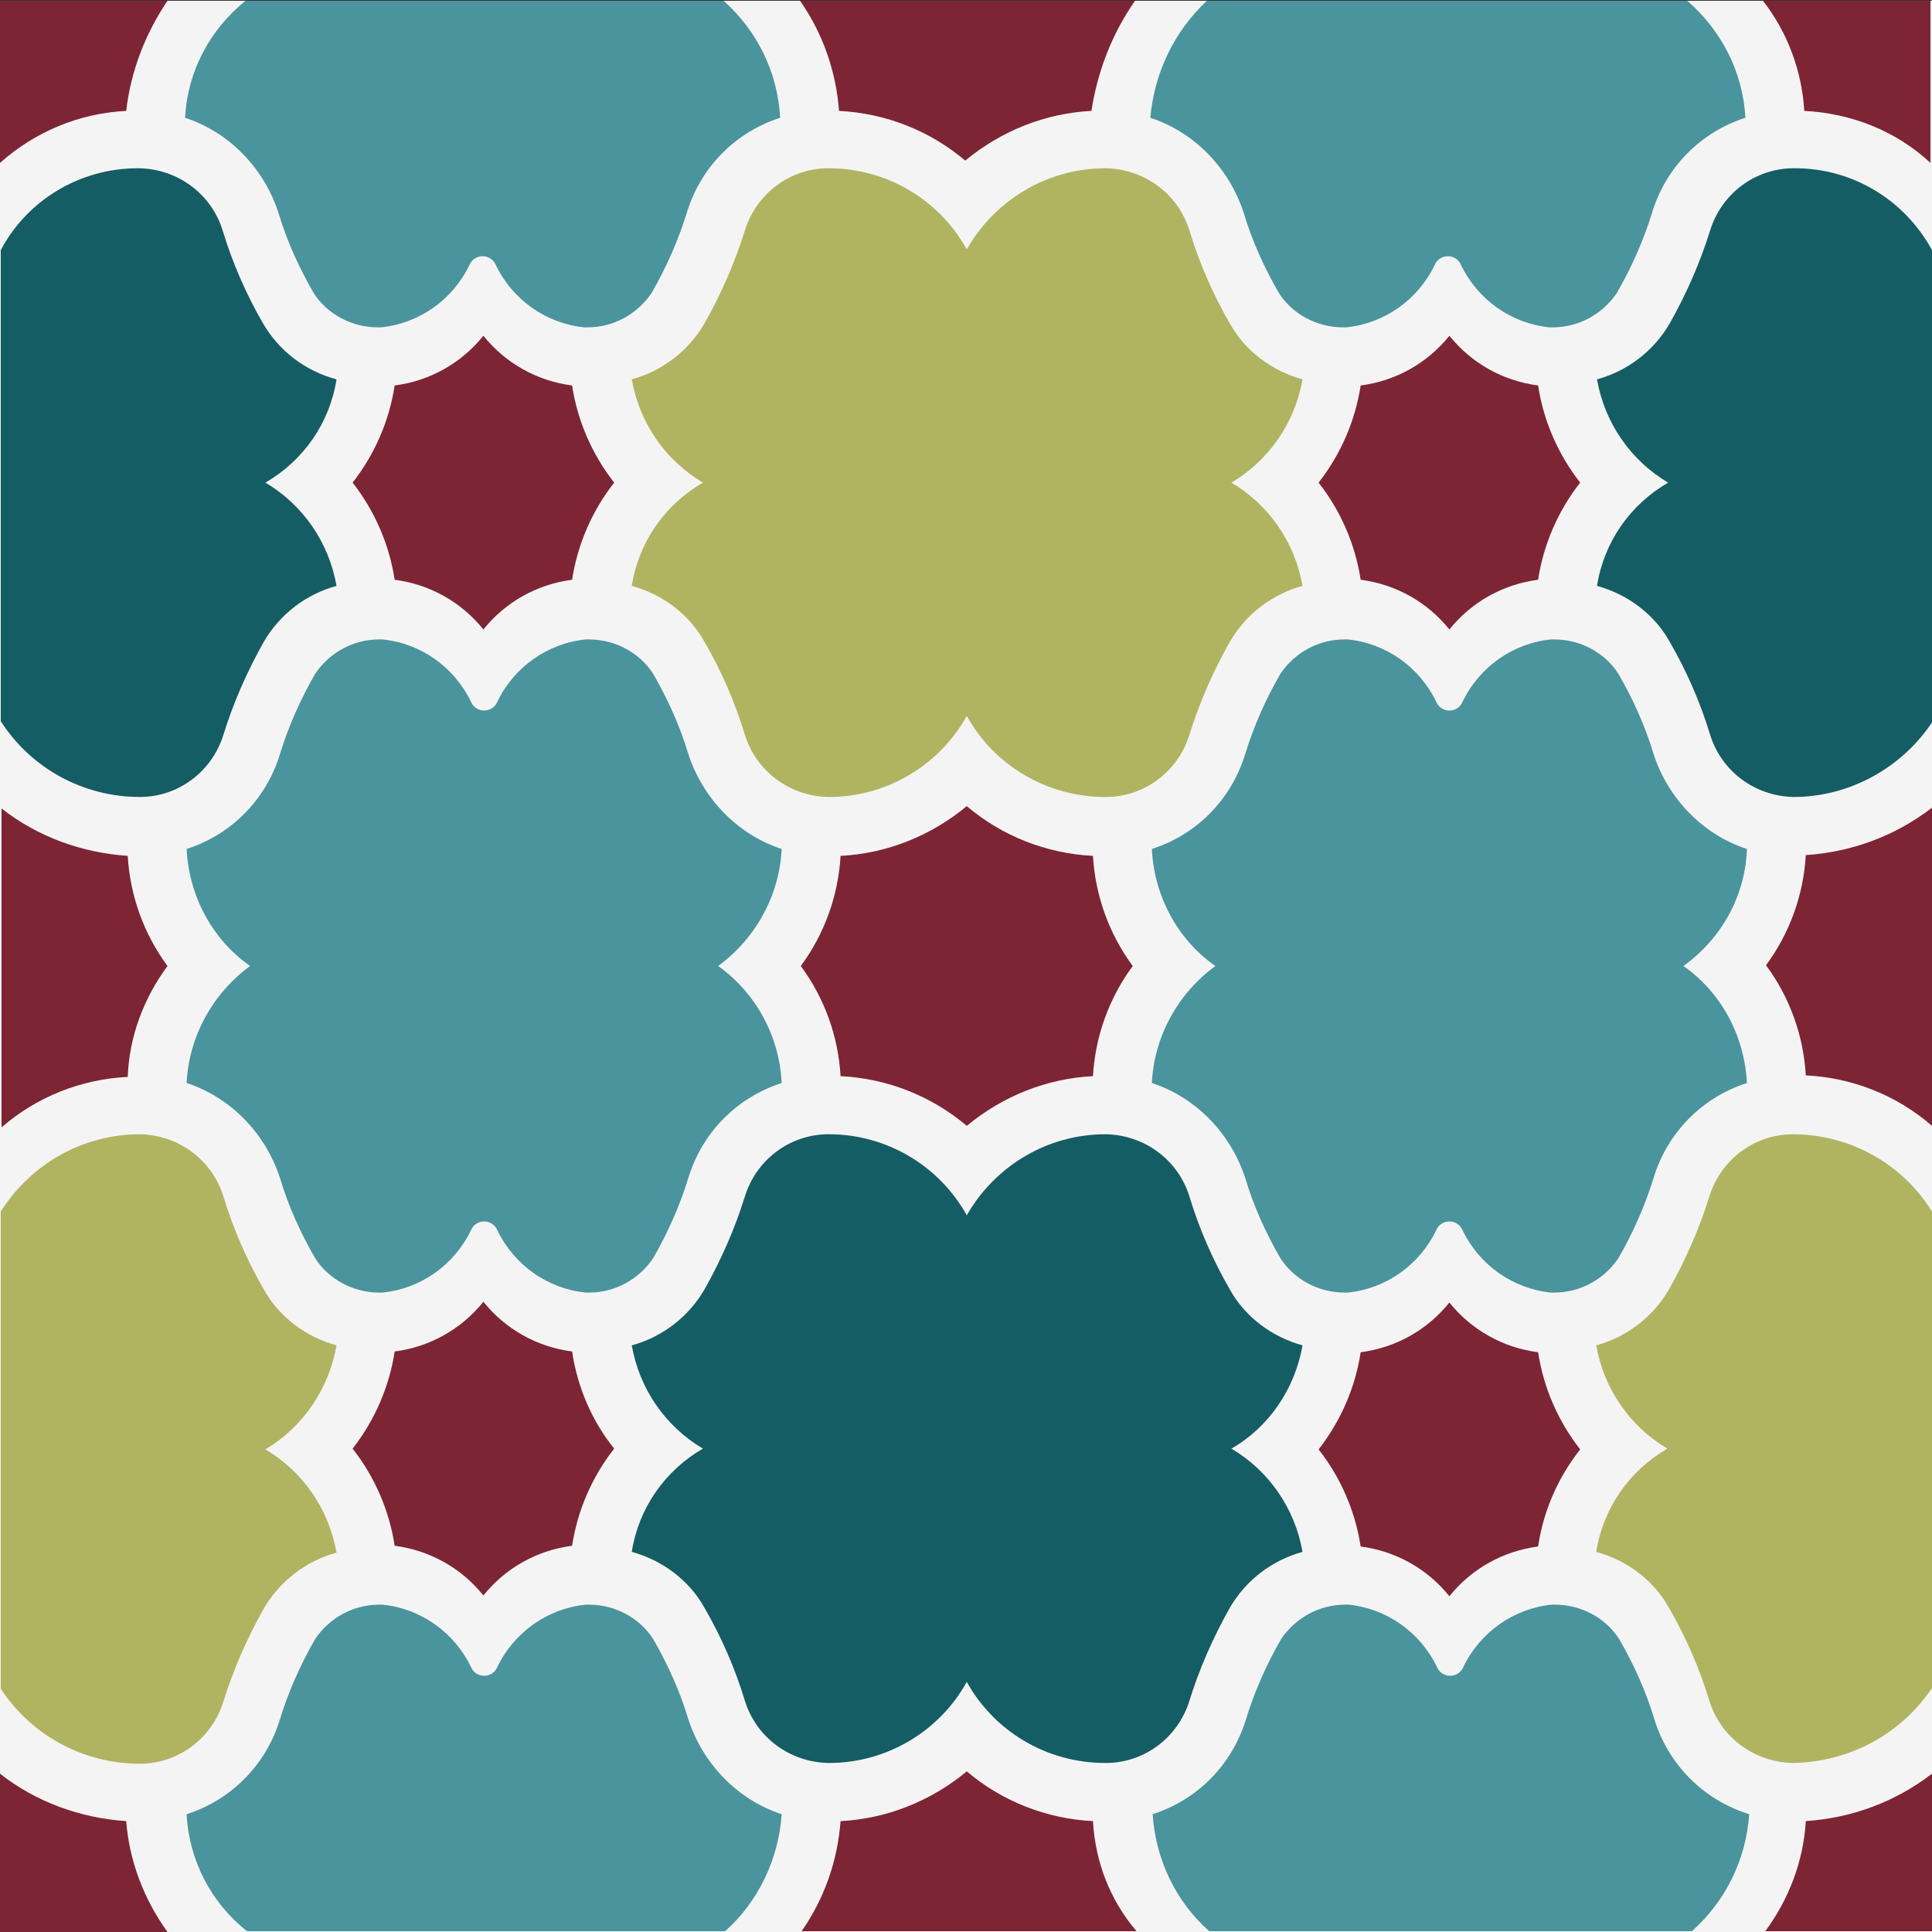 <svg version="1.0" id="Camada_1" xmlns:x="&amp;ns_extend;" xmlns:i="&amp;ns_ai;" xmlns:graph="&amp;ns_graphs;" xmlns="http://www.w3.org/2000/svg" xmlns:xlink="http://www.w3.org/1999/xlink" x="0px" y="0px" viewBox="-1291 1292.1 252.6 252.6" style="enable-background:new -1291 1292.1 252.6 252.6;" xml:space="preserve">
<rect x="-1291" y="1292.1" width="252.6" height="252.6" fill="#333333" stroke="none"/>
<style type="text/css">
	.ladsvg-8585-st0{fill:#F5F4F4;}
	.ladsvg-8585-st1{fill:#4A949D;}
	.ladsvg-8585-st2{fill:#155D64;}
	.ladsvg-8585-st3{fill:#B0B461;}
	.ladsvg-8585-st4{fill:#7D2534;}
</style>
<switch>
	
	<g i:extraneous="self">
		<rect x="-1291" y="1292.2" class="ladsvg-8585-st0" width="252.6" height="252.6"></rect>
		<path class="ladsvg-8585-st1" d="M-1188.8,1529.3c-5.8-1.9-10.3-6.6-12.2-12.4l0,0c-1.1-3.7-2.7-7.2-4.6-10.5l0,0c-1.8-2.8-5-4.5-8.4-4.5
			c-0.1,0-0.3,0-0.4,0l0,0c-5,0.5-9.4,3.6-11.6,8.2l0,0c-0.3,0.7-1,1.1-1.7,1.1s-1.4-0.4-1.7-1.1l0,0c-2.2-4.6-6.6-7.7-11.6-8.2l0,0
			c-0.1,0-0.3,0-0.4,0c-3.4,0-6.5,1.7-8.4,4.5l0,0c-1.9,3.3-3.5,6.9-4.6,10.5l0,0c-1.8,5.9-6.3,10.5-12.2,12.4l0,0
			c0.3,6,3.2,11.6,7.9,15.3l0,0h62.5C-1191.9,1540.8-1189.2,1535.2-1188.8,1529.3L-1188.8,1529.3z"></path>
		<path class="ladsvg-8585-st1" d="M-1197.1,1418.4c4.9-3.6,8-9.2,8.3-15.3l0,0c-5.8-1.9-10.3-6.6-12.2-12.4l0,0c-1.1-3.7-2.7-7.2-4.6-10.5l0,0
			c-1.8-2.8-5-4.5-8.4-4.5c-0.1,0-0.3,0-0.4,0l0,0c-5,0.5-9.4,3.6-11.6,8.2l0,0c-0.3,0.7-1,1.1-1.7,1.1s-1.4-0.4-1.7-1.1l0,0
			c-2.2-4.6-6.6-7.7-11.6-8.2l0,0c-0.1,0-0.3,0-0.4,0c-3.4,0-6.5,1.7-8.4,4.5l0,0c-1.9,3.3-3.5,6.9-4.6,10.5l0,0
			c-1.8,5.9-6.3,10.5-12.2,12.4l0,0c0.3,6.1,3.3,11.8,8.3,15.3l0,0c-4.9,3.6-8,9.2-8.3,15.3l0,0c5.8,1.9,10.3,6.6,12.2,12.4l0,0
			c1.1,3.7,2.7,7.2,4.6,10.5l0,0c1.8,2.8,5,4.5,8.4,4.5c0.1,0,0.3,0,0.4,0l0,0c5-0.5,9.4-3.6,11.6-8.2l0,0c0.3-0.7,1-1.1,1.7-1.1
			s1.4,0.4,1.7,1.1l0,0c2.2,4.6,6.6,7.7,11.6,8.2l0,0c0.1,0,0.3,0,0.4,0c3.4,0,6.5-1.7,8.4-4.5l0,0c1.9-3.3,3.5-6.9,4.6-10.5l0,0
			c1.8-5.9,6.3-10.5,12.2-12.4l0,0C-1189.1,1427.6-1192.1,1422-1197.1,1418.4L-1197.1,1418.4z"></path>
		<path class="ladsvg-8585-st2" d="M-1038.4,1324.8c-3.6-6.6-10.4-10.7-17.9-10.7c-0.1,0-0.1,0-0.2,0l0,0c-5,0-9.4,3.3-10.9,8.1l0,0
			c-1.3,4.2-3.1,8.3-5.3,12.2l0,0c-2.1,3.6-5.5,6.2-9.5,7.3l0,0c1,5.7,4.4,10.6,9.3,13.5l0,0c-5,2.9-8.4,7.8-9.3,13.5l0,0
			c4,1.1,7.5,3.7,9.5,7.3l0,0c2.2,3.8,4,7.9,5.3,12.2l0,0c1.5,4.8,5.9,8,10.9,8.1l0,0c7.3,0,14.2-3.8,18.2-9.9l0,0L-1038.4,1324.8
			L-1038.4,1324.8z"></path>
		<path class="ladsvg-8585-st3" d="M-1038.4,1450.5c-3.9-6.3-10.8-10.1-18.2-10.1l0,0c-5,0-9.4,3.3-10.9,8.1l0,0c-1.3,4.2-3.1,8.3-5.3,12.2l0,0
			c-2.1,3.6-5.5,6.2-9.5,7.3l0,0c1,5.7,4.4,10.6,9.3,13.5l0,0c-5,2.9-8.4,7.8-9.3,13.5l0,0c4,1.1,7.5,3.7,9.5,7.3l0,0
			c2.2,3.8,4,7.9,5.3,12.2l0,0c1.5,4.8,5.9,8,10.9,8.1l0,0c7.3-0.1,14.1-3.7,18.2-9.8l0,0V1450.5z"></path>
		<path class="ladsvg-8585-st1" d="M-1074.7,1516.9c-1.1-3.7-2.7-7.2-4.6-10.5l0,0c-1.8-2.8-5-4.5-8.4-4.5c-0.1,0-0.3,0-0.4,0l0,0
			c-5,0.5-9.4,3.6-11.6,8.2l0,0c-0.3,0.7-1,1.1-1.7,1.1s-1.4-0.4-1.7-1.1l0,0c-2.2-4.6-6.6-7.7-11.6-8.2l0,0c-0.1,0-0.3,0-0.4,0
			c-3.4,0-6.5,1.7-8.4,4.5l0,0c-1.9,3.3-3.5,6.9-4.6,10.5l0,0c-1.8,5.9-6.3,10.5-12.2,12.4l0,0c0.4,5.9,3,11.4,7.4,15.3l0,0h63.1
			c4.4-3.9,7.1-9.4,7.5-15.3l0,0C-1068.4,1527.4-1072.9,1522.7-1074.7,1516.9L-1074.7,1516.9z"></path>
		<path class="ladsvg-8585-st1" d="M-1062.6,1403.1c-5.8-1.9-10.3-6.6-12.2-12.4l0,0c-1.1-3.7-2.7-7.2-4.6-10.5l0,0c-1.8-2.8-5-4.5-8.4-4.5
			c-0.1,0-0.3,0-0.4,0l0,0c-5,0.5-9.4,3.6-11.6,8.2l0,0c-0.3,0.7-1,1.1-1.7,1.1s-1.4-0.4-1.7-1.1l0,0c-2.2-4.6-6.6-7.7-11.6-8.2l0,0
			c-0.1,0-0.3,0-0.4,0c-3.4,0-6.5,1.7-8.4,4.5l0,0c-1.9,3.3-3.5,6.9-4.6,10.5l0,0c-1.8,5.9-6.3,10.5-12.2,12.4l0,0
			c0.3,6.1,3.3,11.8,8.3,15.3l0,0c-4.9,3.6-8,9.2-8.3,15.3l0,0c5.8,1.9,10.3,6.6,12.2,12.4l0,0c1.1,3.7,2.7,7.2,4.6,10.5l0,0
			c1.8,2.8,5,4.5,8.4,4.5c0.1,0,0.3,0,0.4,0l0,0c5-0.5,9.4-3.6,11.6-8.2l0,0c0.3-0.7,1-1.1,1.7-1.1s1.4,0.4,1.7,1.1l0,0
			c2.2,4.6,6.6,7.7,11.6,8.2l0,0c0.1,0,0.3,0,0.4,0c3.4,0,6.5-1.7,8.4-4.5l0,0c1.9-3.3,3.5-6.9,4.6-10.5l0,0
			c1.8-5.9,6.3-10.5,12.2-12.4l0,0c-0.3-6.1-3.3-11.8-8.3-15.3l0,0C-1065.9,1414.8-1062.8,1409.2-1062.6,1403.1L-1062.6,1403.1z"></path>
		<path class="ladsvg-8585-st3" d="M-1120.7,1341.7c-4-1.1-7.5-3.7-9.5-7.3l0,0c-2.2-3.8-4-7.9-5.3-12.2l0,0c-1.5-4.8-5.9-8-10.9-8.1l0,0h-0.1
			c-7.5,0-14.4,4.1-18.1,10.6l0,0c-3.6-6.5-10.5-10.6-18-10.6h-0.1l0,0c-5,0-9.4,3.3-10.9,8.1l0,0c-1.3,4.2-3.1,8.3-5.3,12.2l0,0
			c-2.1,3.6-5.5,6.2-9.5,7.3l0,0c1,5.7,4.4,10.6,9.3,13.5l0,0c-5,2.9-8.4,7.8-9.3,13.5l0,0c4,1.1,7.5,3.7,9.5,7.3l0,0
			c2.2,3.8,4,7.9,5.3,12.2l0,0c1.5,4.8,5.9,8,10.9,8.1l0,0h0.1c7.5,0,14.4-4.1,18-10.6l0,0c3.6,6.5,10.5,10.6,18.1,10.6h0.1l0,0
			c5,0,9.4-3.3,10.9-8.1l0,0c1.3-4.2,3.1-8.3,5.3-12.2l0,0c2.1-3.6,5.5-6.2,9.5-7.3l0,0c-1-5.7-4.4-10.6-9.3-13.5l0,0
			C-1125.1,1352.3-1121.7,1347.4-1120.7,1341.7L-1120.7,1341.7z"></path>
		<path class="ladsvg-8585-st2" d="M-1120.7,1468c-4-1.1-7.5-3.7-9.5-7.3l0,0c-2.2-3.8-4-7.9-5.3-12.2l0,0c-1.5-4.8-5.9-8-10.9-8.1l0,0h-0.1
			c-7.5,0-14.4,4.1-18.1,10.6l0,0c-3.6-6.5-10.5-10.6-18-10.6h-0.1l0,0c-5,0-9.4,3.3-10.9,8.1l0,0c-1.3,4.2-3.1,8.3-5.3,12.2l0,0
			c-2.1,3.6-5.5,6.2-9.5,7.3l0,0c1,5.7,4.4,10.6,9.3,13.5l0,0c-5,2.9-8.4,7.8-9.3,13.5l0,0c4,1.1,7.5,3.7,9.5,7.3l0,0
			c2.2,3.8,4,7.9,5.3,12.2l0,0c1.5,4.8,5.9,8,10.9,8.1l0,0h0.1c7.5,0,14.4-4.1,18-10.6l0,0c3.6,6.5,10.5,10.6,18.1,10.6h0.1l0,0
			c5,0,9.4-3.3,10.9-8.1l0,0c1.3-4.2,3.1-8.3,5.3-12.2l0,0c2.1-3.6,5.5-6.2,9.5-7.3l0,0c-1-5.7-4.4-10.6-9.3-13.5l0,0
			C-1125.1,1478.7-1121.7,1473.7-1120.7,1468L-1120.7,1468z"></path>
		<path class="ladsvg-8585-st3" d="M-1247,1468c-4-1.1-7.5-3.7-9.5-7.3l0,0c-2.2-3.8-4-7.9-5.3-12.2l0,0c-1.5-4.8-5.9-8-10.9-8.1l0,0
			c-7.4,0-14.2,3.8-18.2,10.1l0,0v62.4c4,6.1,10.8,9.8,18.2,9.8l0,0c5,0,9.4-3.3,10.9-8.1l0,0c1.3-4.2,3.1-8.3,5.3-12.2l0,0
			c2.1-3.6,5.5-6.2,9.5-7.3l0,0c-1-5.7-4.4-10.6-9.3-13.5l0,0C-1251.4,1478.7-1248,1473.7-1247,1468L-1247,1468z"></path>
		<path class="ladsvg-8585-st2" d="M-1256.6,1334.4c-2.2-3.8-4-7.9-5.3-12.2l0,0c-1.5-4.8-5.9-8-10.9-8.1l0,0c-0.1,0-0.1,0-0.2,0
			c-7.5,0-14.4,4.1-17.9,10.7l0,0v61.6c4,6.2,10.8,9.9,18.2,9.9l0,0c5,0,9.4-3.3,10.9-8.1l0,0c1.3-4.2,3.1-8.3,5.3-12.2l0,0
			c2.1-3.6,5.5-6.2,9.5-7.3l0,0c-1-5.7-4.4-10.6-9.3-13.5l0,0c5-2.9,8.4-7.8,9.3-13.5l0,0C-1251.1,1340.6-1254.5,1338-1256.6,1334.4
			L-1256.6,1334.4z"></path>
		<path class="ladsvg-8585-st1" d="M-1196.4,1292.2h-62.5c-4.7,3.8-7.6,9.3-7.9,15.3l0,0c5.8,1.9,10.3,6.6,12.2,12.4l0,0
			c1.1,3.7,2.7,7.2,4.6,10.5l0,0c1.8,2.8,5,4.5,8.4,4.5c0.1,0,0.3,0,0.4,0l0,0c5-0.5,9.4-3.6,11.6-8.2l0,0c0.3-0.7,1-1.1,1.7-1.1
			s1.4,0.4,1.7,1.1l0,0c2.2,4.6,6.6,7.7,11.6,8.2l0,0c0.1,0,0.3,0,0.4,0c3.4,0,6.5-1.7,8.4-4.5l0,0c1.9-3.3,3.5-6.9,4.6-10.5l0,0
			c1.8-5.9,6.3-10.5,12.2-12.4l0,0C-1189.3,1301.6-1192,1296.1-1196.4,1292.2L-1196.4,1292.2z"></path>
		<path class="ladsvg-8585-st1" d="M-1070.4,1292.2h-62.8c-4.3,4-6.9,9.5-7.4,15.3l0,0c5.8,1.9,10.3,6.6,12.2,12.4l0,0c1.1,3.7,2.7,7.2,4.6,10.5
			l0,0c1.8,2.8,5,4.5,8.4,4.5c0.1,0,0.3,0,0.4,0l0,0c5-0.5,9.4-3.6,11.6-8.2l0,0c0.3-0.7,1-1.1,1.7-1.1s1.4,0.4,1.7,1.1l0,0
			c2.2,4.6,6.6,7.7,11.6,8.2l0,0c0.1,0,0.3,0,0.4,0c3.4,0,6.5-1.7,8.4-4.5l0,0c1.9-3.3,3.5-6.9,4.6-10.5l0,0
			c1.8-5.9,6.3-10.5,12.2-12.4l0,0C-1063.1,1301.6-1065.9,1296.1-1070.4,1292.2L-1070.4,1292.2z"></path>
		<path class="ladsvg-8585-st4" d="M-1216.2,1468.8c-4.6-0.6-8.7-2.9-11.6-6.5l0,0c-2.9,3.6-7,5.9-11.6,6.5l0,0c-0.7,4.6-2.6,9-5.5,12.7l0,0
			c2.9,3.7,4.8,8.1,5.5,12.7l0,0c4.6,0.6,8.7,2.9,11.6,6.5l0,0c2.9-3.6,7-5.9,11.6-6.5l0,0c0.7-4.6,2.6-9,5.5-12.7l0,0
			C-1213.6,1477.9-1215.5,1473.5-1216.2,1468.8L-1216.2,1468.8z"></path>
		<path class="ladsvg-8585-st4" d="M-1038.4,1418.4v-20.7c-4.8,3.7-10.5,5.8-16.5,6.2l0,0c-0.3,5.2-2.1,10.2-5.2,14.4l0,0
			c3.1,4.2,4.9,9.2,5.2,14.4l0,0c6.1,0.3,11.9,2.6,16.5,6.6l0,0V1418.4z"></path>
		<path class="ladsvg-8585-st4" d="M-1038.4,1524c-4.8,3.7-10.5,5.8-16.5,6.2l0,0c-0.3,5.2-2.2,10.2-5.3,14.4l0,0h21.9L-1038.4,1524
			L-1038.4,1524z"></path>
		<path class="ladsvg-8585-st4" d="M-1084.4,1481.6c-2.9-3.7-4.8-8.1-5.5-12.7l0,0c-4.6-0.6-8.7-2.9-11.6-6.5l0,0c-2.9,3.6-7,5.9-11.6,6.5l0,0
			c-0.7,4.6-2.6,9-5.5,12.7l0,0c2.9,3.7,4.8,8.1,5.5,12.7l0,0c4.6,0.6,8.7,2.9,11.6,6.5l0,0c2.9-3.6,7-5.9,11.6-6.5l0,0
			C-1089.2,1489.6-1087.3,1485.3-1084.4,1481.6L-1084.4,1481.6z"></path>
		<path class="ladsvg-8585-st4" d="M-1084.4,1355.2c-2.9-3.7-4.8-8.1-5.5-12.7l0,0c-4.6-0.6-8.7-2.9-11.6-6.5l0,0c-2.9,3.6-7,5.9-11.6,6.5l0,0
			c-0.7,4.6-2.6,9-5.5,12.7l0,0c2.9,3.7,4.8,8.1,5.5,12.7l0,0c4.6,0.6,8.7,2.9,11.6,6.5l0,0c2.9-3.6,7-5.9,11.6-6.5l0,0
			C-1089.2,1363.3-1087.3,1358.9-1084.4,1355.2L-1084.4,1355.2z"></path>
		<path class="ladsvg-8585-st4" d="M-1142.9,1418.4c-3.1-4.2-4.9-9.2-5.2-14.4l0,0c-6.1-0.3-11.9-2.6-16.5-6.5l0,0c-4.7,3.9-10.5,6.2-16.5,6.5
			l0,0c-0.3,5.2-2.1,10.2-5.2,14.4l0,0c3.1,4.2,4.9,9.2,5.2,14.4l0,0c6.1,0.3,11.9,2.6,16.5,6.5l0,0c4.7-3.9,10.5-6.2,16.5-6.5l0,0
			C-1147.8,1427.6-1146,1422.6-1142.9,1418.4L-1142.9,1418.4z"></path>
		<path class="ladsvg-8585-st4" d="M-1148.1,1530.2c-6.1-0.3-11.9-2.6-16.5-6.5l0,0c-4.7,3.9-10.5,6.2-16.5,6.5l0,0c-0.4,5.2-2.1,10.1-5.1,14.4
			l0,0h43.8C-1145.9,1540.5-1147.8,1535.5-1148.1,1530.2L-1148.1,1530.2z"></path>
		<path class="ladsvg-8585-st4" d="M-1210.7,1355.2c-2.9-3.7-4.8-8.1-5.5-12.7l0,0c-4.6-0.6-8.7-2.9-11.6-6.5l0,0c-2.9,3.6-7,5.9-11.6,6.5l0,0
			c-0.7,4.6-2.6,9-5.5,12.7l0,0c2.9,3.7,4.8,8.1,5.5,12.7l0,0c4.6,0.6,8.7,2.9,11.6,6.5l0,0c2.9-3.6,7-5.9,11.6-6.5l0,0
			C-1215.5,1363.3-1213.6,1358.9-1210.7,1355.2L-1210.7,1355.2z"></path>
		<path class="ladsvg-8585-st4" d="M-1274.5,1530.2c-6-0.4-11.8-2.5-16.5-6.2l0,0v20.7h21.9C-1272.2,1540.4-1274.1,1535.4-1274.5,1530.2
			L-1274.5,1530.2z"></path>
		<path class="ladsvg-8585-st4" d="M-1269.1,1418.4c-3.1-4.2-4.9-9.2-5.2-14.4l0,0c-6-0.4-11.8-2.5-16.5-6.2l0,0v41.7c4.6-4,10.4-6.3,16.5-6.6
			l0,0C-1274.1,1427.6-1272.2,1422.6-1269.1,1418.4L-1269.1,1418.4z"></path>
		<path class="ladsvg-8585-st4" d="M-1269.1,1292.2h-21.9v21.2c4.6-4.1,10.4-6.5,16.5-6.8l0,0C-1273.9,1301.4-1272,1296.5-1269.1,1292.2
			L-1269.1,1292.2z"></path>
		<path class="ladsvg-8585-st4" d="M-1142.6,1292.2h-43.8c3,4.3,4.7,9.2,5.1,14.4l0,0c6.1,0.3,11.9,2.6,16.5,6.5l0,0c4.7-3.9,10.5-6.2,16.5-6.5
			l0,0C-1147.5,1301.4-1145.6,1296.5-1142.6,1292.2L-1142.6,1292.2z"></path>
		<path class="ladsvg-8585-st4" d="M-1038.4,1292.2h-22.1c3.2,4.1,5.1,9.2,5.4,14.4l0,0c6.1,0.3,12,2.6,16.5,6.8l0,0v-21.3L-1038.4,1292.2
			L-1038.4,1292.2z"></path>
	</g>
</switch>

</svg>